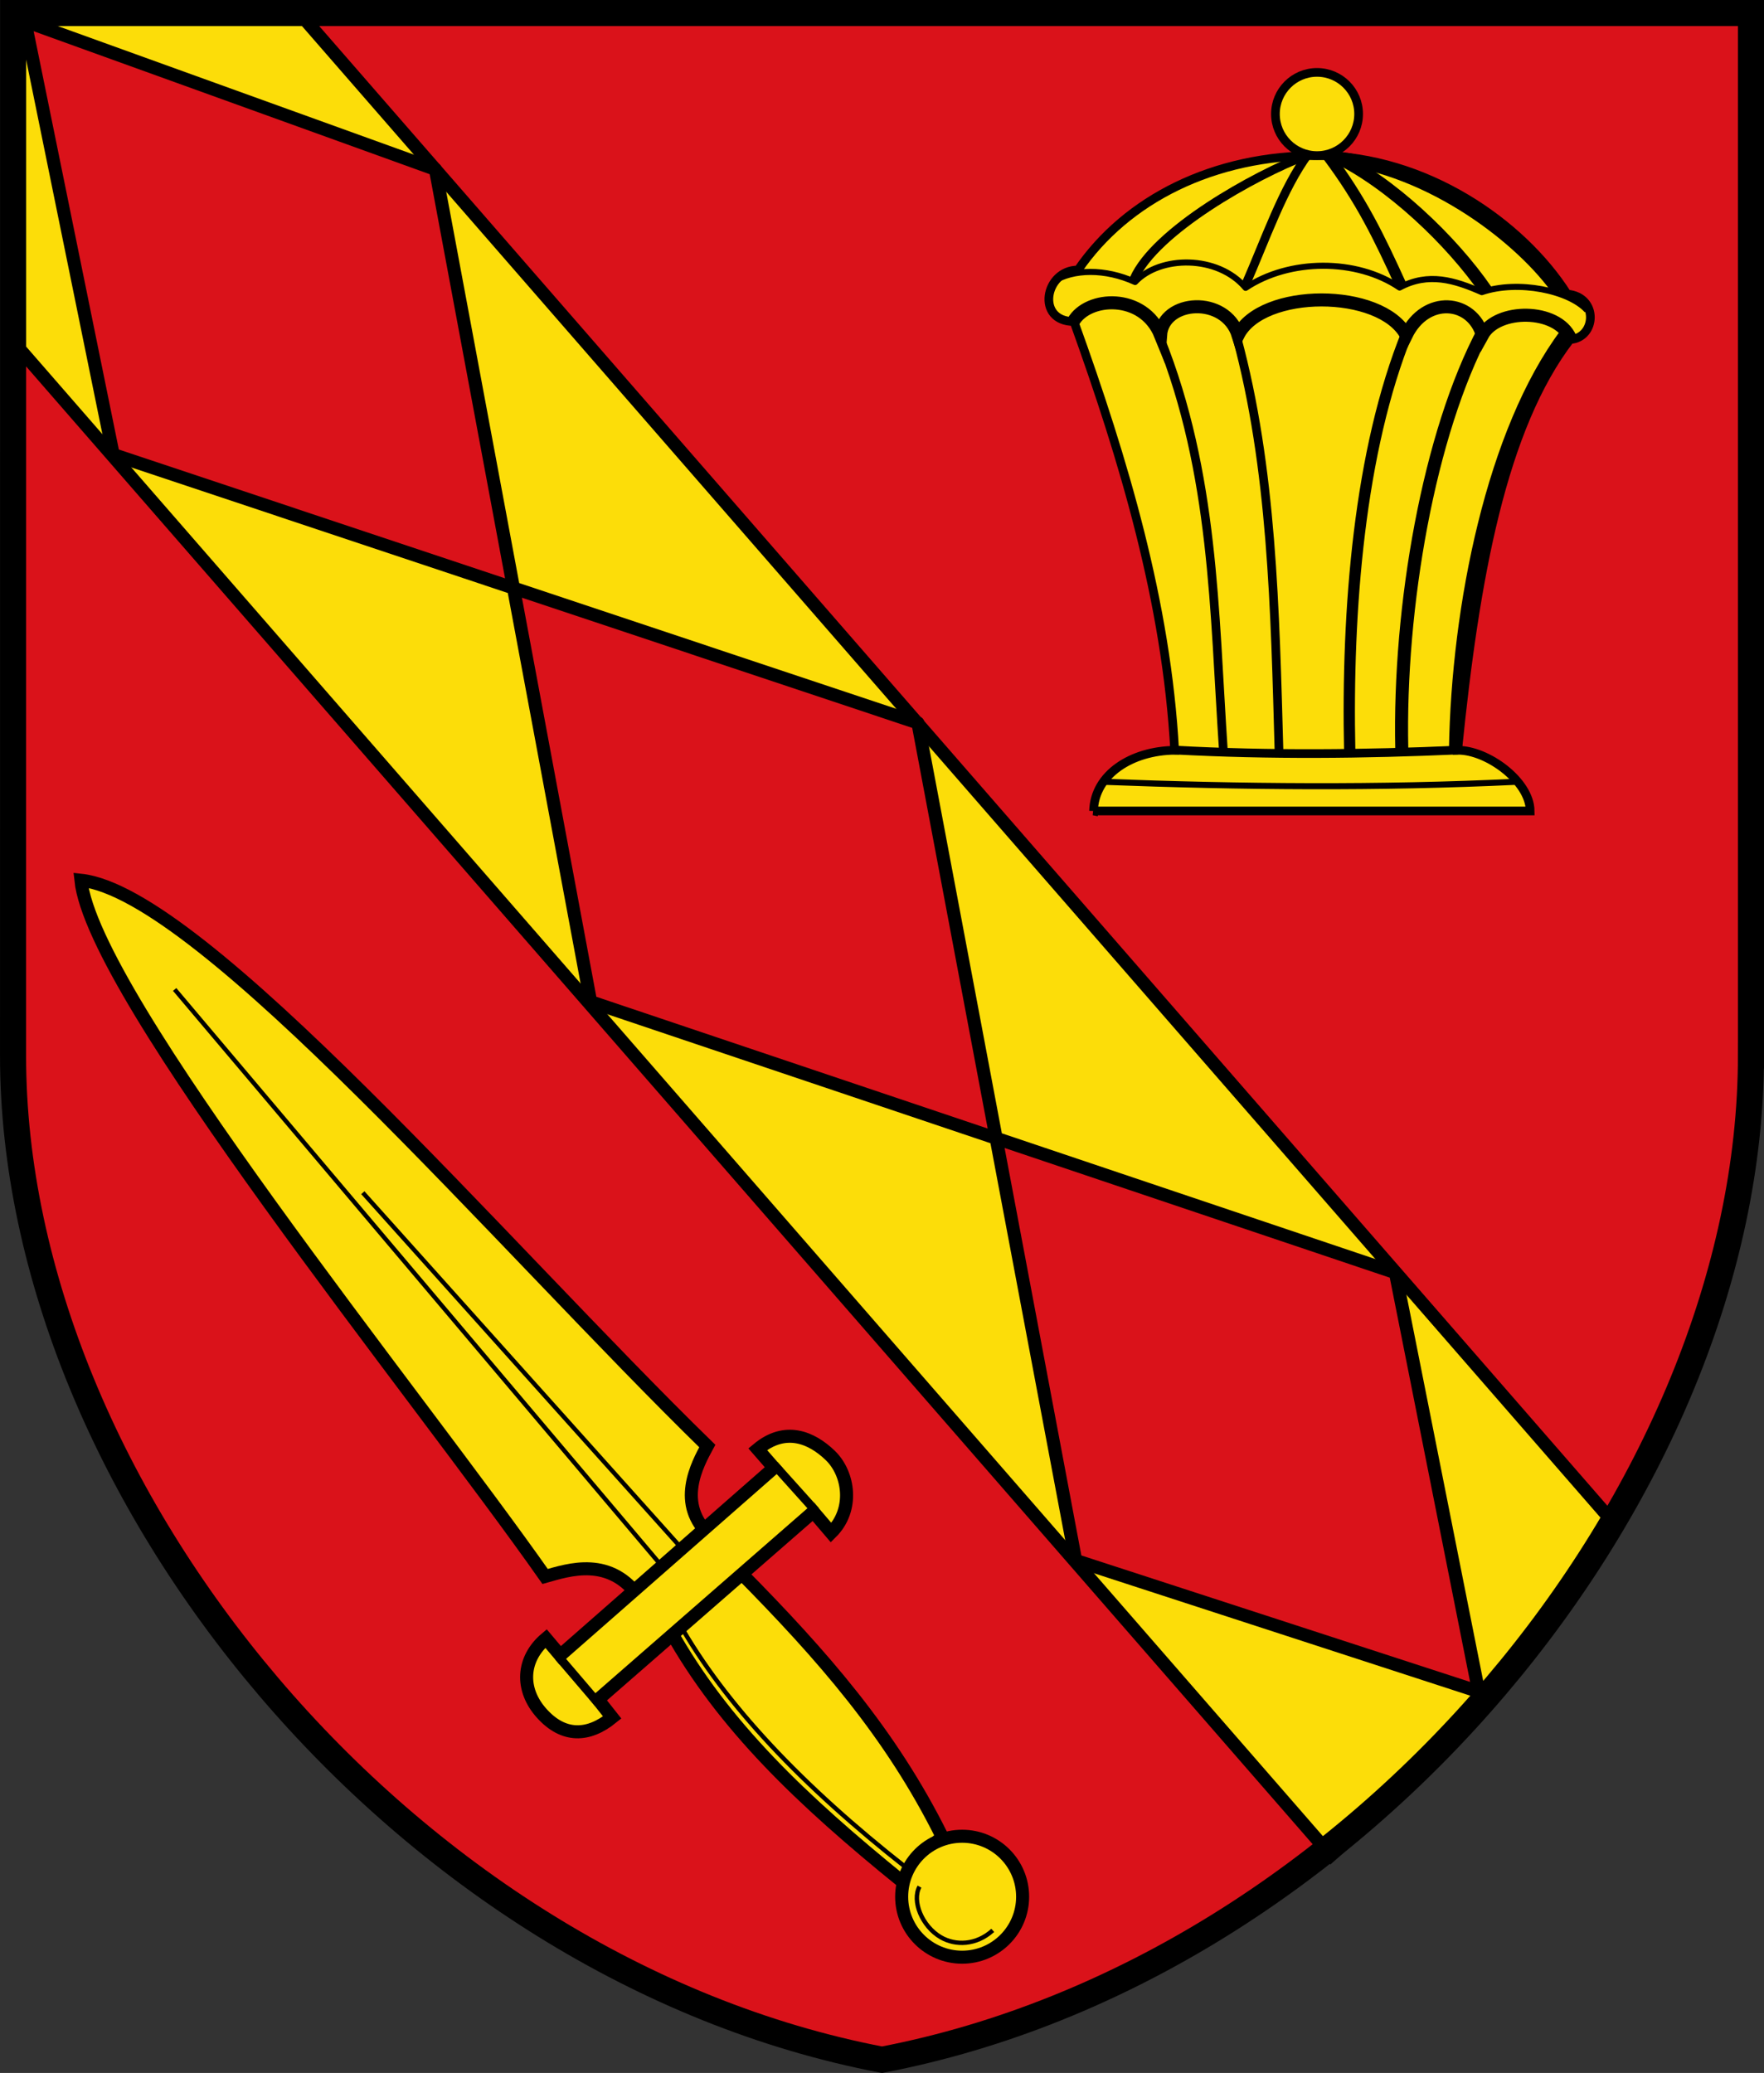 <?xml version="1.0" encoding="UTF-8"?>
<!-- Created with Inkscape (http://www.inkscape.org/) -->
<svg width="203mm" height="238.56mm" version="1.1" viewBox="0 0 203 238.56" xmlns="http://www.w3.org/2000/svg">
 <rect x="0" y="0" width="203" height="238.56" fill="#333333" stroke="none"/>
 <title>Wappen der ehemaligen Gemeinde Bruchhausen</title>
 <g transform="translate(124.18 -29.551)">
  <path d="m77.321 151.05v-120h-199.99l-9e-3 120c0 50 45 105 100 115 55-10 100-65 100-115z" fill="#da121a"/>
  <path d="m1.664 122.88h50.248c-0.036-3.458-4.991-7.037-8.348-6.986 2.005-19.868 5.116-37.078 12.929-47.266 3.042-0.191 3.325-4.922-0.328-5.234-5.225-8.202-16.315-15.875-28.578-15.938-12.141-0.063-22.164 5.063-27.711 13.169-3.811-0.013-4.909 5.922-0.463 5.93 5.778 16.063 10.643 32.309 11.587 49.339-4.916 0.055-9.216 2.743-9.334 6.986z" fill="#fcdd09" fill-rule="evenodd" stroke="#000"/>
  <g fill="none" stroke="#000">
   <path d="m10.962 115.87c10.991 0.593 21.854 0.477 32.651 1.4e-4"/>
   <path d="m-0.668 66.57c1.665-2.95 8.07-3.312 10.043 1.55 0.319-4.118 7.465-4.594 8.921 0 2.722-5.399 16.441-5.407 19.353 0 2.248-4.594 7.572-4.097 8.766 0 1.718-3.132 8.61-3.085 10.107 0.333" stroke-miterlimit="8" stroke-width="1.5"/>
   <g>
    <path d="m9.316 68.454c6.248 15.614 6.208 31.377 7.289 47.475"/>
    <path d="m18.14 68.332c4.091 15.084 4.405 31.278 4.872 47.857"/>
    <path d="m37.764 67.822c-5.493 13.554-6.98 31.852-6.619 48.239" stroke-width="1.3"/>
    <path d="m46.59 67.568c-6.321 11.834-9.816 31.788-9.455 48.176" stroke-width="1.5"/>
    <path d="m56.021 68.014c-8.361 11.196-12.429 31.278-12.705 47.793" stroke-width="1.5"/>
    <path d="m2.785 119.52c15.909 0.608 31.788 0.748 47.527 0" stroke-width=".7"/>
    <path d="m29.393 47.454c6.442 3.087 13.468 9.767 17.462 15.572" stroke-width="1.5"/>
    <path d="m28.665 47.502c3.82 5.126 5.819 9.236 8.454 15.04" stroke-width="1.3"/>
    <path d="m26.383 47.26c-2.977 4.058-4.855 9.667-7.27 15.18"/>
    <path d="m26.237 47.405c-6.085 2.31-17.505 8.732-19.92 14.245"/>
   </g>
  </g>
  <g stroke="#000">
   <circle cx="27.382" cy="42.669" r="4.787" fill="#fcdd09" stroke-linecap="round" stroke-linejoin="round"/>
   <path d="m29.183 47.682c11.486 1.147 22.041 9.575 26.036 15.379" fill="none" stroke-width="1.5"/>
   <path d="m-3.023 61.979c2.344-1.494 6.037-1.537 9.467 0.024 2.844-3.05 9.519-3.143 12.723 0.674 5.028-3.363 12.766-3.405 17.717-0.036 3.316-1.778 6.327-0.848 9.463 0.53 4.192-1.428 10.087-0.168 12.115 2.087" fill="none" stroke-linejoin="round" stroke-width=".7"/>
  </g>
  <g fill-rule="evenodd" stroke="#000" stroke-width="1.5">
   <path d="m61.741 205.06c-8.658 14.478-19.985 26.819-32.754 38.007l-151.72-174.28-8e-5 -38.007 32.754 3.9e-5z" fill="#fcdd09"/>
   <path d="m-121.31 31.985 47.238 17.056 17.861 95.791 92.615 31.184 9.579 48.205-46.376-15.091-18.156-96.384-92.604-30.889z" fill="#da121a" stroke-linejoin="round"/>
   <path d="m-114.87 130.85c1.421 13.446 38.774 59.246 53.422 80.126 2.688-0.751 7.583-2.452 10.995 2.639l8.09-7.263c-4.151-3.668-1.52-8.354-0.421-10.388-23.417-22.846-58.117-63.609-72.086-65.114z" fill="#fcdd09"/>
   <path d="m-47.046 217.19c6.13 10.982 15.175 19.546 26.628 28.847l4.636-5.163c-5.872-11.837-13.762-20.819-23.257-30.427z" fill="#fcdd09"/>
  </g>
  <g fill="none" stroke="#000" stroke-width=".5">
   <path d="m-104.08 143.42 56.791 67.223"/>
   <path d="m-82.425 166.81 37.404 41.724"/>
   <path d="m-46.062 216.28c5.279 9.396 14.237 18.835 26.178 28.207"/>
  </g>
  <ellipse cx="-13.457" cy="247.83" rx="6.96" ry="6.96" fill="#fcdd09" stroke="#000" stroke-linecap="round" stroke-linejoin="round" stroke-width="1.5"/>
  <path d="m-18.363 246.67c-0.901 1.631 0.272 4.556 2.449 5.825 1.695 0.987 4.093 0.925 5.98-0.793" fill="none" stroke="#000" stroke-width=".5"/>
  <g fill-rule="evenodd" stroke="#000">
   <path d="m-55.361 225.14 24.776-21.609 2.05 2.405c2.681-2.651 2.069-6.8-0.1-8.891-2.188-2.108-5.2-3.341-8.35-0.719l1.869 2.147-24.595 21.579-1.636-1.936c-2.774 2.337-2.984 5.847-0.484 8.62 2.482 2.753 5.325 2.721 8.102 0.466z" fill="#fcdd09" stroke-width="1.5"/>
   <path d="m-35.061 198.15 4.74 5.279" fill="#fff200"/>
   <path d="m-59.913 220.2 4.559 5.338" fill="#fff200"/>
  </g>
  <path d="m77.321 151.05v-120h-199.99l-9e-3 120c0 50 45 105 100 115.54 54.996-10.537 99.996-65.537 99.996-115.54z" fill="none" stroke="#000" stroke-linecap="square" stroke-width="3"/>
 </g>
</svg>
